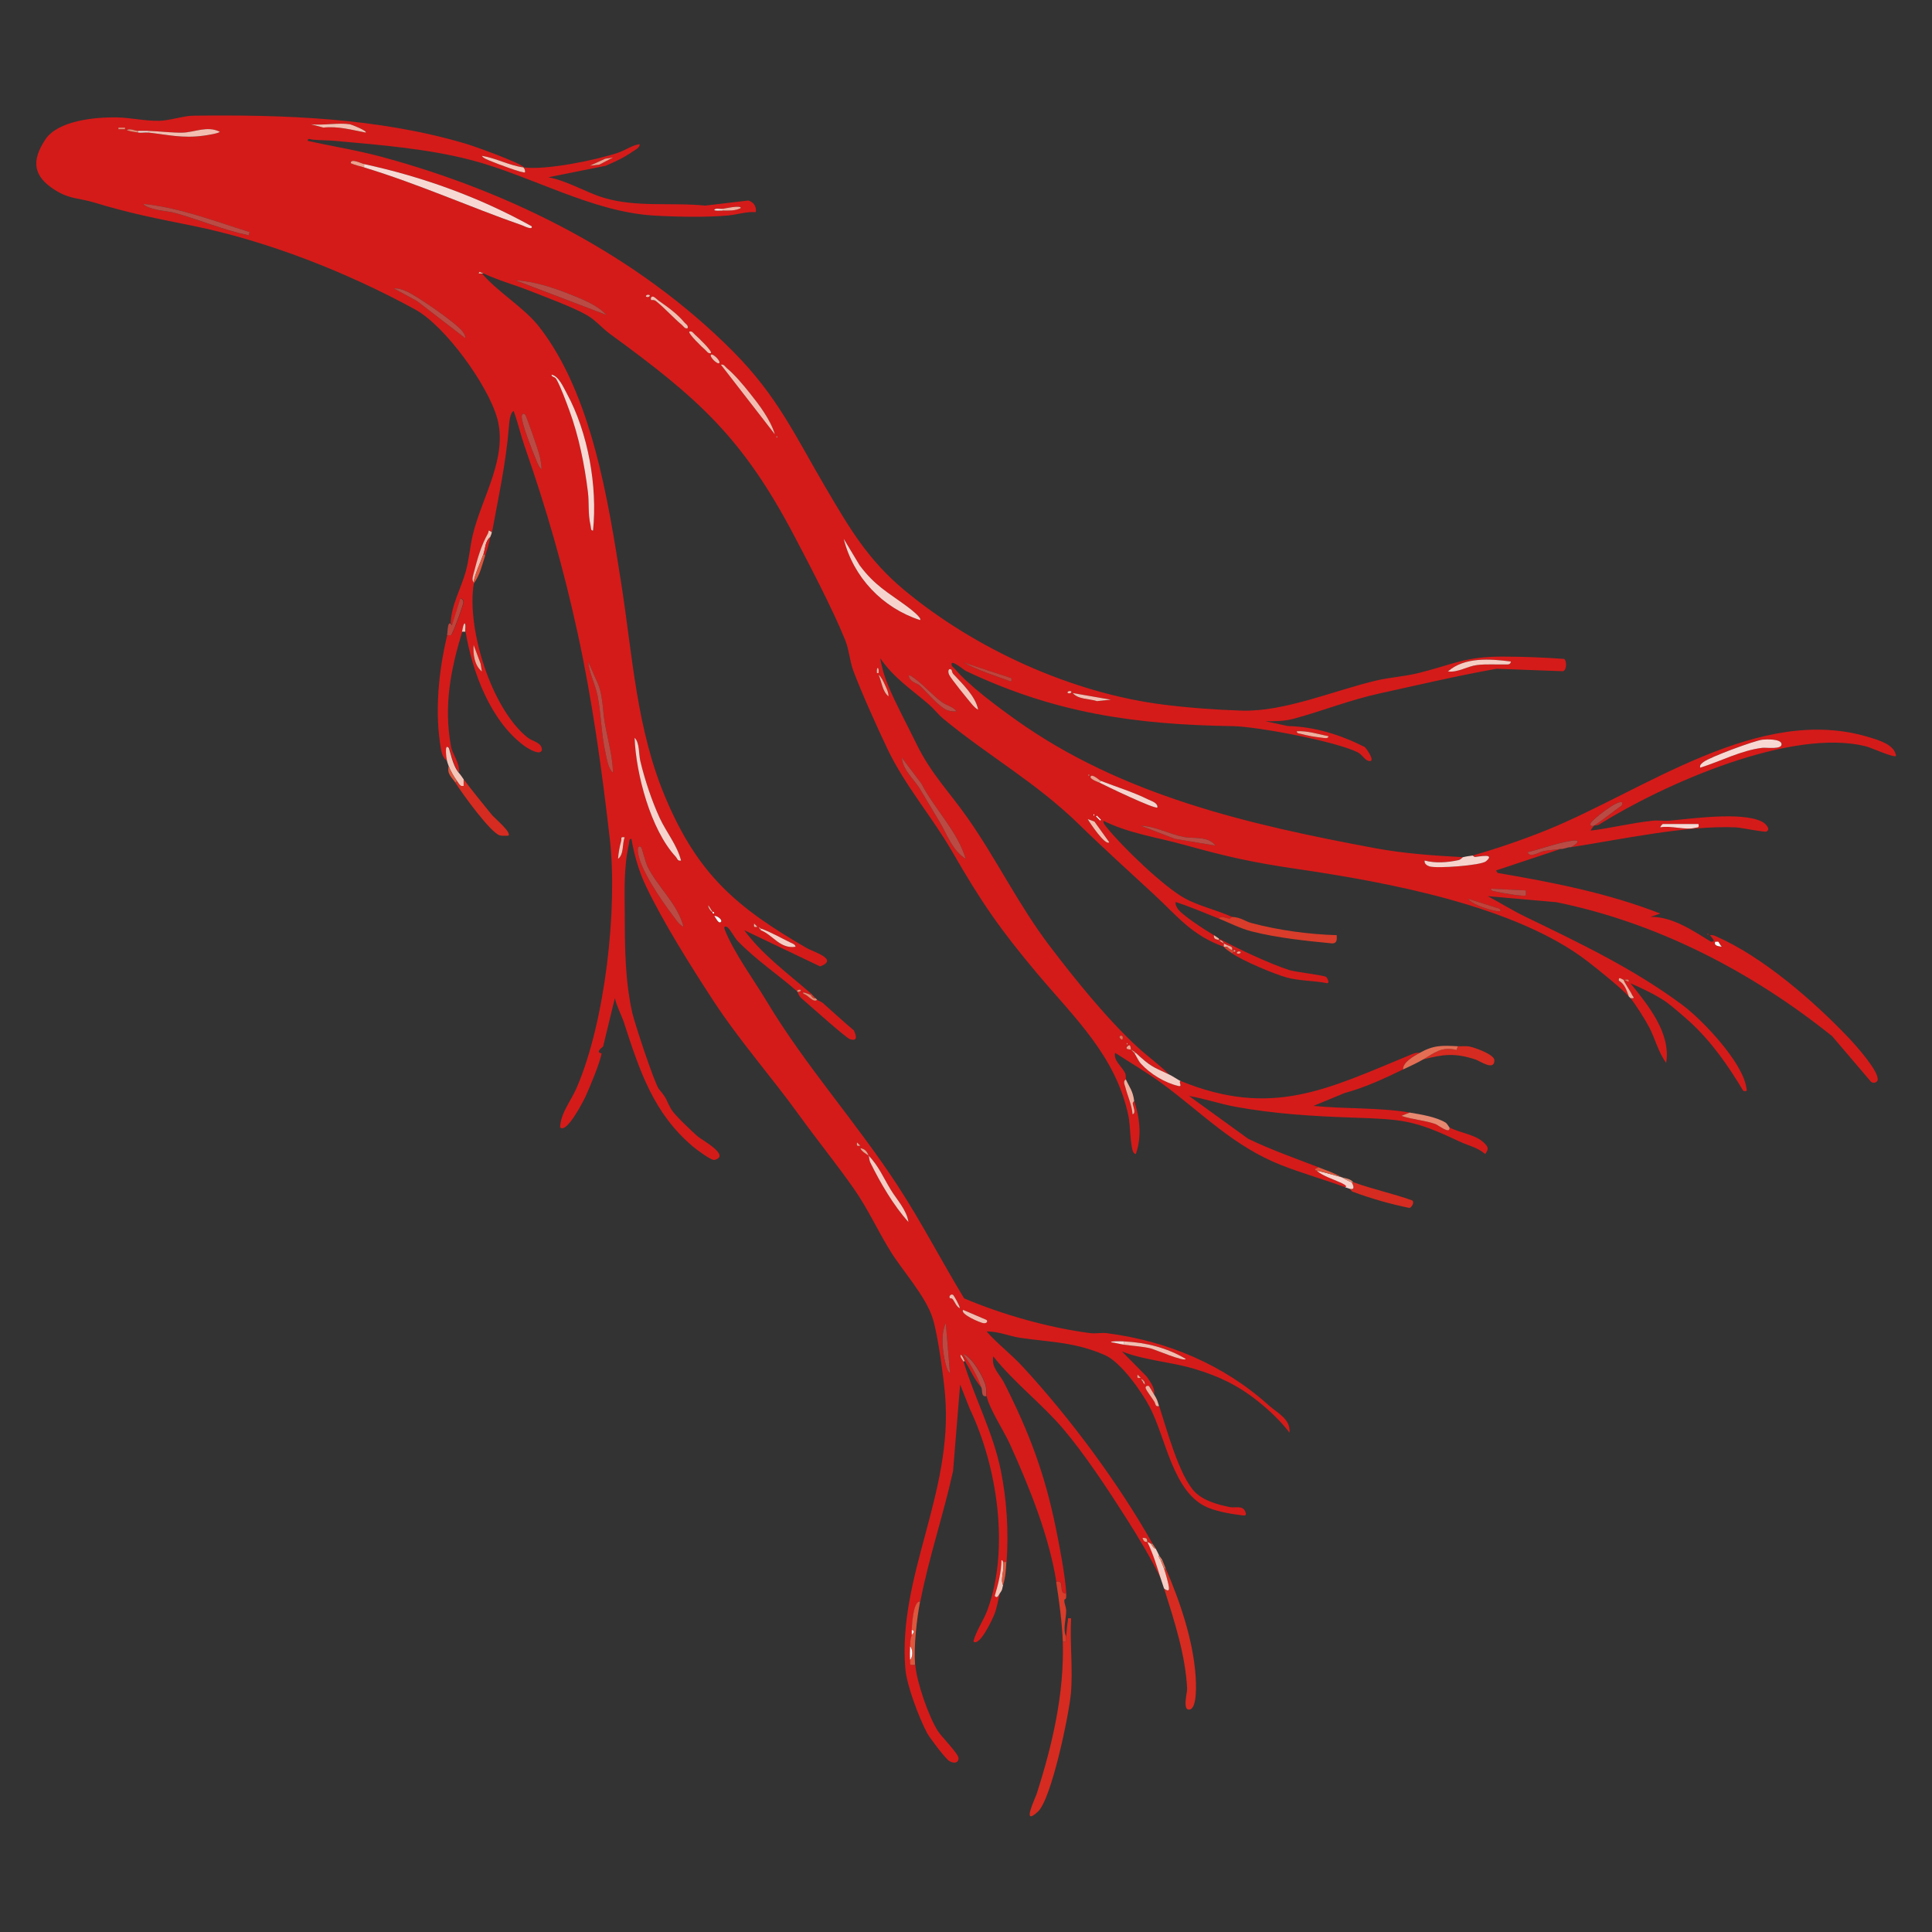 <?xml version="1.0" encoding="UTF-8"?>
<svg id="Calque_1" data-name="Calque 1" xmlns="http://www.w3.org/2000/svg" viewBox="0 0 800 800">
  <rect x="0" y="0" width="800" height="800" fill="#333333" stroke="none"/>
  <defs>
    <style>
      .cls-1 {
        fill: #ba4b44;
      }

      .cls-2 {
        fill: #f0b09f;
      }

      .cls-3 {
        fill: #d41b19;
      }

      .cls-4 {
        fill: #f3beb1;
      }

      .cls-5 {
        fill: #f6cdc4;
      }

      .cls-6 {
        fill: #fff;
      }

      .cls-7 {
        fill: #f7d3cd;
      }

      .cls-8 {
        fill: #eda18e;
      }

      .cls-9 {
        fill: #e78871;
      }

      .cls-10 {
        fill: #f8d8d3;
      }

      .cls-11 {
        fill: #e36e54;
      }

      .cls-12 {
        fill: #f5c5b9;
      }

      .cls-13 {
        fill: #d62b20;
      }

      .cls-14 {
        fill: #bf443b;
      }

      .cls-15 {
        fill: #d93c2a;
      }

      .cls-16 {
        fill: #de563d;
      }
    </style>
  </defs>
  <path class="cls-3" d="M216.72,69.31c-6.08-.85-11.23-3.82-17.18-4.8.57,1.12,2.96,1.86,4.14,2.37,1.77.77,13.13,5.04,13.72,4.48.13-.76-.2-1.51-.68-2.06,9.17,1.27,29.81-2.94,39.03-5.99,3.2-1.06,5.83-3.12,9.08-3.62.25,1.52-2.14,2.54-3.22,3.3-3.32,2.34-7.11,4.05-10.83,5.66l-23.74,4.76c7.89,1.44,15.47,6.2,22.83,8.44,13.6,4.15,28.31,1.86,42.12,3.29l17.85-2.11c2.24.59,3.47,2.55,3.11,4.81-3.85-.28-7.59,1.01-11.35,1.37-9.01.86-21.79.59-30.95.04-25.66-1.54-50.78-16.49-75.34-22.92-18.28-4.78-37.88-6.31-56.6-8-3-.27-5.93-.2-9.12-.5-.76-.07-2.34-.81-2.2.48,10.21,2.29,20.67,3.93,30.79,6.67,53.79,14.56,106.07,40.96,145.42,80.61,18.36,18.5,25.54,34.65,38.35,56.44,9.82,16.7,17.44,29.8,32.53,42.34,29.27,24.33,69.25,42.6,107.2,47.39,10.39,1.31,22.04,2.17,32.41,2.49,17.84.55,38.24-8.32,55.86-12.47,5.6-1.32,11.56-1.63,17.51-3.11,13.91-3.46,19.17-6.8,34.39-6.78,8.66,0,17.21.33,25.84.95,1.06.75,1.15,4.59-.48,5.1l-27.51-1.02c-16.18,2.88-32.35,6.69-48.49,10.23-12.18,2.67-23.73,7.28-35.55,10.48-3.69,1-7.91,1.06-11.71,1.01l9.33,2c11.26.27,21.93,3.68,31.85,8.69.67.57,4.68,6.29,1.76,5.8-1.74-.29-2.87-2.69-4.65-3.59-8.97-4.54-41.56-10.69-51.73-10.86-40.55-.65-73.5-5.3-110.45-22.8-.95-.45-5.14-4.11-6-3.27-.3,1.29.73,1.63,1.37,2.4,5.65,6.81,18.08,15.98,25.48,21.24,43.78,31.12,95.99,43.19,148.38,52.94,12.02,2.24,24.26,3.09,36.45,3.75-.16.04-.78.99-1.85,1.21-4.49.96-9.46,1.36-13.96.16-.27,1.32.98,2.1,2.03,2.43,2.98.95,21.32-.39,23.37-2.12,4.19-3.53-3.16-1.85-4.47-1.79-.52.02-.93-.59-1.01-.59,10.46-3.02,20.83-6.56,30.92-10.65,40.34-16.38,87.79-52.23,133.21-38.31,4,1.23,10.57,3.03,11.13,7.76-.91.83-10.35-3.45-12.21-3.93-31.06-8.03-84.4,15.79-110.88,32.39-.68.43-1.74.23-1.99.39.96-.41,8.68-6.27,10.12-7.4.84-.65,1.86-.8,1.56-2.21-1.65-1.42-12.48,7.2-13.05,8.59-.45,1.11.66,1.32,1.37,1.02-.11.07-1.47,1.98-1.37,2.05,8.6-1.07,17.1-3.21,25.78-4.11,2.25-.23,4.6.19,6.86-.01,9.6-.86,29.67-3.75,38.16.34,1.3.62,3.93,2.93,2.06,4.15-.68.45-10.67-1.63-12.73-1.72-20.43-.9-47.82,5.06-68.38,8.23,2.18-1.09,4.93-3.38.4-2.69-5.87.89-12.47,3.31-18.27,4.76,1.06,2.57,4.64-.09,6.73-.49,2.47-.47,4.69-.55,7.01-.89l-26.8,8.93.67,1.03c22.92,3.9,45.68,8.35,67.36,16.82l-4.12,1.36c9.18-.14,17.53,5.7,25.1,10.3,2.42.06.09-1.76-.36-2.73.97-.17,1.69.16,2.55.54,19.27,8.43,40.43,26.83,54.85,42.02,2.71,2.85,12.71,13.95,11.95,17.46-.24,1.09-1.85,1.43-2.69.75l-16.12-18.92c-33.07-26.55-72.28-46.97-114.21-55.49l-28.42-2.5c5.07,2.7,10.43,6.03,15.54,8.5,22.56,10.92,45.07,21.66,65.08,36.57,8.46,6.3,24.76,23.59,26.44,34.06.24,1.51.52,1.76-1.21,1.55-6.19-10.36-13.08-20.28-22-28.5-2.25-2.07-7.71-6.8-10.09-8.46-3.95-2.77-10.15-5.7-14.66-7.66,7.22,9.01,16.85,20.64,14.78,32.95-3.34-4.49-4.53-10.01-7.1-14.87-1.67-3.15-5.47-9.22-7.68-11.9,2.29.18,1.09-.38.55-1.58-.6-1.33-3.59-5.63-3.3-5.97.21-.25,1.52.92,2.06.68.21-1.46-1.57-.64-2.06-.68-.58-.05-2.33-1.78-2.06.34,2.36,1.25,3.27,4.07,4.12,6.53-2.9-3.34-12.94-11.37-16.85-14.4-29.87-23.18-83.29-32.94-120.34-38.39-18.74-2.75-28.87-5.02-46.99-10.05-11.19-3.1-22.88-4.71-33.35-9.93-.29.85.85,2.12,1.36,2.75,6.45,8.07,23.83,24.8,32.53,29.48,5.69,3.06,13.37,4.86,19.38,7.58-.1,0-.54.66-1.08.66-1.49,0-3.52-1.49-4.42.02-5.92-2.36-11.87-4.91-17.87-6.86-.22,1.03.22,1.62.64,2.45,1.33,2.64,12.06,9.47,15.17,11.28-.15,2.04,1.39,1.6,2.06,2.06.81.55,1,.77,2.06,1.37.15.31-.16,1.13,0,1.37-13.31-4.78-19.03-12.51-28.87-21.62-10.47-9.7-20.71-18.91-30.9-28.87-18.04-17.63-37.32-28.21-56.38-43.92-2.03-1.67-3.81-4.04-5.85-5.82-7.11-6.2-14.73-11.06-20.25-19.25.58,3.84,1.83,7.87,3.31,11.45,3.06,7.38,8.06,16.59,11.68,24.03,5.96,12.25,13.47,19.72,21.04,30.48,12.12,17.24,21.18,36.17,34.08,53.15,10.5,13.82,23.72,30.21,36.4,41.91,4.22,3.89,9,7.26,13.07,11.32-7.17-3.36-7.65-3.32-13.75-8.93-.95-.88-1.87-1.2-2.06-1.37-.1-.09.09-2.82-1.37-1.37s1.27,1.28,1.37,1.37c.09.08,1.3,1.29,1.37,1.37.68.78,1.62,3.17,2.77,4.44,3.85,4.25,9.85,7.9,15.49,9.25,2.05.49-.11-1.79.99-2.02,37.87,15.4,60.71,3.34,95.28-10.9,1.24-.51,2.29-.99,3.69-.77-2.39,1.34-7.01,3.79-6.87,6.87-7.88,3.81-15.73,7.48-24.24,9.78l-12.87,5.32c13.27,1.32,26.75.58,39.86,2.75l-3.43,1.36c4.48,1.55,9.73,1.82,14.12,3.41,1.19.43,6.22,4.51,5.81,1.41,4.01,2.19,10.65,2.89,14.07,6.19,1.77,1.7,2.4,2.46.69,4.81-3.32-2.85-7.13-3.51-10.63-5.17-18.9-8.94-23.3-9.2-44.36-9.92-16.03-.55-32.48-1.54-48.44-4.48-6.45-1.19-12.74-3.38-19.22-4.47l24.51,17.73c9.47,4.57,19.3,8,29.09,11.79l-1.37.7c-.12.76.63.62.68.67,2.28,2.15,6.91,3.59,9.83,4.94.15.07,3.55,1.53,1.85,1.92-8.53-3.11-18.01-5.82-26.31-9.08-19.88-7.82-32.67-21.48-49.36-33.77-6.22-4.58-13.03-8.55-19.53-12.76-.83,3.01,2.85,5.73,4.1,8.3.51,1.04.2,2.3.37,2.68-1.35.7-.45,2.28-.2,3.28.94,3.71,2.68,7.26,2.96,11.13,1.66-.32.14-3.38.09-4.48-.02-.52.6-.93.59-1.01,2.32,7.01,3.2,14.9.68,21.97-.22.17-.89-.39-1.03-.68-1.37-2.75-1.18-11.03-2.05-15.12-5.22-24.83-22.34-40.57-37.83-59-15.36-18.29-23.13-29.55-35.01-50.18-8.48-14.73-19.74-27.53-27.06-43-4.31-9.1-10.51-22.81-13.98-32.03-1.55-4.12-1.72-8.68-3.48-13-5.2-12.76-14.22-29.99-20.75-42.44-21.55-41.14-39.9-57.39-76.6-84.14-3.11-2.27-5.83-5.61-9.46-7.71-5.77-3.34-16.97-7.43-23.6-10.07s-13.03-4.29-19.23-7.22l-1.7-.7-.36.69h1.37c6.71,7.9,17.34,13.98,23.65,22.04,21.83,27.89,28.64,72.03,34,106.11,4.78,30.4,6.32,60.63,18.51,89.31,13.38,31.49,29.22,45.03,58.33,61.89,2.78,1.61,13.48,4.65,5.53,7.59l-31.42-15.01c7.48,10.19,17.99,17.84,27.49,26.09v.69c-.12-.07-4.38-1.89-2.75-.34,1.54.23,3.92,3.86,5.5,2.4.5.44,1.63.69,2.39,1.37,4.25,3.77,8.42,7.64,12.77,11.3,1.15,2.5,1.55,4.56-1.59,3.65-1.59-.46-17.32-14.57-20.13-16.97-1.16-.99-1.56-2.67-1.68-2.78.53.5,2.01-.37,1.37-.68-.72-.35-1.73.35-1.37.68-7.83-6.93-16.73-12.73-24.74-20.95-1.17-1.2-3.33-5.34-4.48-5.82-1.25-.53-1.13.45-.73,1.42,3.87,9.59,11.94,20.51,17.28,29.43,15.97,26.67,37.38,50.39,54.48,76.72,9.73,14.98,17.99,30.97,27.25,46.25,15.72,6.7,35.28,12.24,52.26,14.4,2.2.28,4.65-.27,6.86.02,24.9,3.19,48.39,13.05,67.01,29.87,3.45,3.12,9.14,5.63,8.6,11.32-3.59-4.77-8.39-9.27-13.08-13.02-8.27-6.61-16.24-10.4-26.42-13.43-9.85-2.93-20.33-3.4-29.91-7.2l10.24,10.37c1.49,2.26,3.45,4.56,3.15,7.49-.45-.72-1.93-3.29-2.07-3.43-.4-.36-1.81-.17-1.35,1.01.38.97,2.75,4.12,3.55,5.41.55.89.23,2.2,1.94,1.81,2.99,9.16,8.34,29.16,14.85,35.63,3.63,3.61,9.52,5.2,14.41,6.2,2.14.44,5.26-.9,6.39,1.86.39.96.47,1.76-.9,1.59-4.65-.58-10.28-1.46-14.61-3.27-14.54-6.09-17.33-28.94-24.15-41.79-3.41-6.43-11.9-18.47-18.49-21.35-12.35-5.38-22.11-5.3-34.8-7.11-4.77-.68-9.32-2.79-14.17-2.66,4.56,5.18,10.1,9.33,14.79,14.4,19.67,21.27,39.75,48.31,53.94,73.48h-.69c-.72-.54-1.14-.54-1.37-.69-.37-.79.37-1.85-2.05-1.72.7,2.24,1.63,1.45,2.05,1.72,2.57,5.5,3.68,9.44,5.5,15.11-4.27-8.71-9.21-16.9-14.41-25.08-7.48-11.77-17.19-26.52-26.16-37.04-8.73-10.23-20.38-19.16-28.84-29.89-.92,4.65,2.66,7.34,4.49,10.96,10.42,20.64,16.8,37.45,21.45,60.28,1.6,7.86,3.76,19.09,4.3,26.95-3.6.09-.18-5.96-4.12-4.81-3.07-19.2-11.14-39.08-19.11-56.78-2.52-5.61-8.63-14.83-9.76-20.12-.24-1.12.04-2.62-.3-4.15-.86-3.79-5.69-11.92-9.3-13.37,3.16,4.75,5.69,8.58,7.55,14.08-2.91-3.26-4.62-7.31-6.87-10.99-.56-.91-.75-2.07-1.72-2.73-.47.88.83,2.04,1.04,2.73,4.72,15.54,12.27,29.4,15.49,45.29,2.48,12.24,3.26,25.32,2.38,37.79-.43-.08-1.03.11-1.37,0-.05-.01-.08-.85-.68-.69-.07,5.04-1.37,9.96-2.77,14.75,1.08,1.28,1.53-.27,2.07-1.02-.8,2.77-1.21,5.71-2.22,8.43-.63,1.69-6.19,13.87-8.78,11.48,1.21-4.67,4.17-8.56,5.82-13.06,9.28-25.27,4.06-59.46-7.32-83.29l-3.99-10.07-2.93,35.87c-3.99,18.13-10.04,35.81-13.57,54.08-1.55-.51-2.4,3.15-2.58,3.95-.45,2.08-.84,5.56-.86,7.72,0,.69,0,1.37,0,2.06-.72,2.17-.58,2.54-.69,4.81-.08,1.72-.13,3.8,0,5.49.16,2.07-.67,2.29,2.06,2.06.56,7.18,5.46,21.28,9.32,27.42,1.46,2.32,8.74,9.59,8.6,11.36-.18,2.23-2.24,2.04-3.87,1.08-1.5-.89-8.12-9.62-9.12-11.49-3.32-6.21-8.48-19.8-9.05-26.67-3.18-38.61,19.85-72.57,16.47-113.28-.61-7.38-3.02-25.29-5.16-31.92-3.03-9.37-12.29-19.35-17.53-27.81-5.17-8.35-9.3-17.48-14.94-25.58-7.14-10.24-15.21-20.16-22.56-30.34-11.77-16.32-24.91-31.06-35.9-47.91-9.17-14.06-20.5-32.02-27.73-47.14-2.96-6.19-4.89-12.94-6.07-19.68-1.02-.17-.86,1.29-1.02,2.05-2.21,9.88-1.78,19.14-1.74,29.22.04,14,.11,27.26,3.13,40.82.91,4.09,9.29,29.49,11.04,31.54,3.77,4.44,2.69,4.27,5.2,8.53,1.26,2.15,8.64,9.14,10.89,11.09,1.51,1.31,13.79,7.9,6.89,9.68-1.32.34-7.55-4.38-8.95-5.56-16.4-13.87-22.08-31.5-28.49-51.19-1.17-3.58-3.01-6.67-3.81-10.27l-4.86,20.05c-3.65,2.8-.59,2.69-.63,2.91-.7,3.88-4.93,14.08-6.75,18-.7,1.5-7.74,15.38-10.42,12.58.14-5.79,4.46-10.93,6.77-16.23,11.86-27.25,17.13-74.34,13.77-103.51-3.27-28.3-7.19-56.97-13.29-84.91-6.02-27.56-12.82-51.11-22.02-77.56-1.57-4.52-2.75-9.84-4.48-14.42-1.59.78-1.82,4.8-1.97,6.61-1.29,15.46-4.2,28.29-6.96,43.51-1.91-1.31-1.03-.5-1.7.67-2.62,4.57-4.36,10.54-5.65,15.67-.26,1.05-1.19,3.48-.21,4.26-.04.22.04.46,0,.69-3.1,18.5,7.23,51.92,22.34,63.86,2.07,1.63,5.93,1.94,5.84,5.14-.72,2.56-6.07-.87-7.21-1.71-14.13-10.31-21.64-30.83-24.4-47.38-.13-.79.37-3.43-.34-3.44-.68.85-.7,2.34-1.03,3.44-4.84,16.01-7.72,30.76-4.65,47.56.63,3.45,3.74,6.84,3.28,10.8-2.61-2.99-3.75-9.89-4.13-10.3-1.97-2.09-.82,4.91-.68,5.49-1.55-.78-2.31-3.08-2.59-4.63-2.74-15.38-1.05-32.45,2.59-47.56,2.13.32,1.66.02,2.4-1.36s4.33-11.07,4.36-12.17c.03-.81-.45-1.46-1.25-1.57l-3.46,10.99c-.29-.11-.56-.69-.67-.7.31-7.64,4.32-14.38,6.29-21.53,1.41-5.11,1.72-10.43,3-15.55,3.87-15.52,14.45-31.66,9.99-47.76-3.77-13.64-21.51-38.26-33.94-45.06-27.88-15.25-61.12-28.41-92.39-34.72-15.2-3.07-25.54-5.03-40.57-9.59-6.16-1.87-10.09-1.31-16.17-5.13-9.1-5.71-9.92-12.07-4.04-20.96,5.2-7.85,20.56-9.27,29.38-9.16,5.66.07,12.08,1.57,17.87,1.42,4.28-.11,9.98-2.06,13.75-2.11,37.36-.49,77.05.82,113.37,11.68,3.64,1.09,22.03,7.72,23.7,9.62ZM144.9,51.46c-4.77-.74-11.18.55-16.15,0l5.16,1.37c6.17-.66,11.65.95,17.52,2.06.86-.63-5.84-3.32-6.53-3.43ZM51.78,52.84h-2.74v.67h2.74v-.67ZM57.28,54.2c-1.56-.07-3.43-1.17-4.82-.34,1.45.62,3.25.82,4.82,1.03,1.29.17,2.81-.15,4.12,0,8.31.94,14.17,2.48,22.94,1.29.99-.13,6.64-.98,6.62-1.63-5.19-2.59-10.43.29-15.46.39-4.09.08-9.67-.58-14.1-.73-1.37-.05-2.75.06-4.12,0ZM253.83,65.2l-3.24.53-6.38,2.89,3.99-.46,5.62-2.96ZM150.75,67.94c-1.14-.25-5.61-2.55-5.5-.35,1.74.77,3.68,1.17,5.5,1.72,23.1,7.05,43.38,16.28,65.62,24.05.48.17,4.32,2.14,3.8.34-21.57-12.01-45.26-20.53-69.42-25.76ZM103.33,96.1c-14.48-4.52-28.77-10.08-43.98-11.67.69,1.21,3.63,1.9,4.96,2.25,2.69.71,5.61.81,8.12,1.5,10.24,2.82,20.13,7.09,30.58,9.28l.33-1.35ZM299.2,86.48c-1.03.15-2.71-.43-3.44.34,0,.63,2.66.34,3.44.34,2.53.02,5.27.21,7.57-1.03,0-1.31-6.75.23-7.57.34ZM251.09,130.41c-3.6-4.1-10.49-6.74-15.62-8.76-7.24-2.85-14.33-5.07-22.18-5.65l37.8,14.41ZM192.66,140.03c.09-1.07-.5-1.88-1.07-2.7-2.37-3.38-19.04-14.89-23.19-16.65-1.69-.72-3.38-1.41-5.28-1.24l9.56,5.21,19.99,15.38ZM268.95,122.19c-.97-.49-1.83.43-1.37.67.97.49,1.83-.43,1.37-.67ZM272.79,124.54c-.59-.41-1.66-1.48-2.13-1.65-1.33-.48-1.24,1.16-1.01,1.35.11.09,1.12-.26,2.02.47,3.71,3.01,7.13,6.89,10.69,9.83.77.64,1.11,1.66,2.4,1.37.3-1.29-.73-1.63-1.37-2.4-2.97-3.58-6.84-6.33-10.6-8.97ZM294.38,146.21c.75-.75-5.67-6.85-6.52-7.55-.77-.64-1.11-1.67-2.4-1.37-.75.75,5.67,6.85,6.52,7.55.77.64,1.11,1.67,2.4,1.37ZM297.82,150.33c.75-.74-2.67-4.18-3.43-3.43s2.67,4.18,3.43,3.43ZM298.51,151.02l22.34,28.82c-1.82-6.07-6.41-12.1-10.39-17.08-2.76-3.46-6.17-7.55-9.55-10.37-.77-.64-1.11-1.66-2.4-1.37ZM245.58,219.68c1.88-18.26-2.03-40.52-10.87-56.76-1.41-2.58-3.32-7.16-6.3-7.77-.03,1.09,1.24.66,1.94,1.83,1.71,2.87,4.2,9.7,5.45,13.1,3.88,10.59,6.26,22.35,7.64,33.56.59,4.77-.04,8.9,1.12,14,.17.76,0,2.22,1.03,2.05ZM217.4,171.62c-.69-.69-1.43-.12-1.38,1.03.15,3.18,4.39,14.01,5.86,17.5.49,1.15,1.3,3.57,2.39,4.13-.13-2.22-.54-4.59-1.16-6.73-.55-1.9-5.12-15.33-5.72-15.93ZM321.53,180.55v.69c.45-.23.45-.46,0-.69ZM380.98,256.76c.96-.93-4.75-5.18-5.56-5.77-8.02-5.91-13.11-8.43-19.48-16.93l-6.57-10.94c3.95,15.9,16.01,28.6,31.61,33.64ZM199.54,278.05l-.53-3.24-2.89-7.74c-.29,3.81.29,8.43,3.42,10.98ZM625.65,273.93c-8.51-1.12-19.23-1.96-26.12,4.11,4.27.51,7.97-2.16,12.1-2.67,3.83-.47,8.09-.14,11.81-.24,1.07-.03,1.86.2,2.2-1.2ZM253.83,319.93c-.17-6.86-2.14-13.6-3.35-20.34-1.08-6-.65-12.45-3.69-18.29l-3.26-7.38c.47,4.87,3,9.54,3.93,14.26,1.5,7.65,1.47,15.68,3.26,23.52.58,2.54,1.08,6.6,3.11,8.22ZM418.78,280.8l-19.92-6.54c6.17,3.41,13.01,5.46,19.59,7.89.58.1.38-1.3.33-1.35ZM363.79,278.73c.34-2.86-1.01-2.86-.67,0h.67ZM394.03,277.37c-1.15-.99-1.74.51-1,2.04.87,1.8,7.52,9.91,9.28,12.02.73.87,1.69,1.95,2.73,2.42-1.09-5.55-6.5-10.67-10.32-14.78-.5-.54-.59-1.62-.68-1.7ZM377.12,279.81l-.86-.14c.41,2.83,3.4,3.12,4.5,4.1,2.94,2.62,8.26,9.35,11.89,10.44,1.15.35,2.27.41,3.46.32-1.49-1.96-4.03-2.31-6.13-3.83-4.14-3-8.33-8.03-12.85-10.89ZM367.92,288.35c.04-1.73-.88-3.4-1.57-4.95-.47-1.05-1.59-3.37-2.54-3.97,1.31,2.9,1.51,6.83,4.11,8.92ZM443.52,286.29c-.97-.49-1.83.43-1.37.67.97.49,1.83-.43,1.37-.67ZM460.01,289.73l-15.8-2.75c2.22,2.67,6.92,2.31,10.05,3.34l5.75-.59ZM550.05,304.84c-4.3-.85-8.61-2.29-13.05-2.06-.16.99,1.21.95,1.92,1.15,2.23.62,5.82,1.27,8.13,1.5.77.08,3.1.69,3-.59ZM282.01,356.32c-1.66-6.44-6.06-11.62-8.83-17.6-3.23-6.95-6.26-16.1-8.02-23.57-.71-2.99-.25-7.59-2.38-9.63.57,14.98,6.66,38.05,17.03,49.24.68.73.71,1.92,2.21,1.57ZM704,317.87c8.51-2.64,16.83-7.15,25.78-8.23,1.52-.18,8.48.87,7.89-1.72-.46-2.02-6.2-1.82-7.83-1.65-3.32.35-21.96,7.28-24.43,9.23-.81.65-1.66,1.13-1.41,2.36ZM373.43,313.75c.44,5.21,4.95,8.78,7.43,12.82,2.7,4.4,5.25,8.9,7.97,13.33,3.35,5.44,5.4,12.26,11.06,15.72-3.59-11.7-12.8-20.43-18.34-31.11l-8.12-10.76ZM450.74,320.62v.69c.45-.23.45-.46,0-.69ZM455.9,323.37c-.67-.26-3.27-2.77-4.12-2.06-1.29,1.08,2.95,2.5,3.43,2.74,2.49,1.27,23.12,11.22,24.05,10.3.18-1.95-2.47-2.64-3.87-3.33-6.16-3.06-13.08-5.16-19.49-7.65ZM452.8,337.1v.69c.45-.23.45-.46,0-.69ZM454.17,337.8l-.32.32,1.71,1.71.32-.32-1.71-1.71ZM459.33,348.77l-6.16-8.6-2.77-1.01c.77,1.36,7.25,11.18,8.93,9.6ZM703.31,341.22h-14.78c-.12,0-1.08.93-1.03,1.37,4.34-.83,10.5,1.27,14.31.21,1.22-.34,1.78.21,1.49-1.57ZM503.32,350.14c-3.08-4.09-9.08-2.77-13.23-3.6-6.17-1.24-11.59-4.4-17.7-4.63l14.14,5.43,16.79,2.79ZM258.65,346.72c-1.98-.33-1.14.43-1.46,1.59-.65,2.28-1.09,4.96-1.28,7.33,2.52-1.9,1.68-6.19,2.74-8.92ZM265.51,350.83c-.74-.79-1.39-.05-1.39,1.04-.03,6.98,10.17,21.53,14.59,27.33,1.34,1.76,2.3,3.48,4.35,4.58-2.49-9.64-10.56-16.2-14.9-24.93-.82-1.64-2.35-7.71-2.63-8.02ZM631.84,368.69l-14.43-.68c-.16.99,1.21.95,1.92,1.15,1.67.47,11.87,2.26,12.51,1.58v-2.05ZM620.84,376.24l-13.06-4.12c1.74,2.1,5.77,3.5,8.4,4.31.58.18,7.08,2.09,4.66-.19ZM295.07,377.61c-.15.15.11.7.34.69.75-.05-.02-1.01-.34-.69l-1.72-2.73c-.42.7,1.38,3.09,1.72,2.73ZM298.51,381.73c.8-.8-1.72-2.73-2.73-2.41.56.54,1.73,3.4,2.73,2.41ZM313.63,383.78l-1.37-1.37c-.2,1.43-.07,1.56,1.37,1.37ZM315,385.16c4.98,1.92,8.05,7.89,14.43,6.86-.17-1.02-1.26-1.33-2.06-1.71-3.94-1.89-8.43-4.51-12.37-5.84-.23-.08-1.69-1.6,0,.69ZM711.55,389.98c-.21-.13-.94.03-1.36-.01-.5,1.72,1.22,1.76,2.74,2.05-.5-.4-1.28-1.97-1.38-2.04ZM464.83,429.11c-.8-.78-2.21.29-.34,1.37.6.09.39-1.32.34-1.37ZM466.55,431.85v.69c.45-.23.45-.46,0-.69ZM356.24,474.42l-1.37-1.37c-.2,1.43-.07,1.56,1.37,1.37ZM359.68,478.55c-.71-1.76-1.46-2.79-3.42-3.1.58,1.54,2.96,2.64,3.42,3.1.29.72.18,1.8.77,2.99,4.06,8.26,9.61,17.75,15.72,24.48-.78-5.14-4.81-9.21-7.42-13.52-2.84-4.69-5.15-10.07-9.07-13.94ZM394.71,536.23c-.73-.66-2.07.44-1.35,1.35.04.06.71-.22,1.29.58.7.98,1.46,3.03,2.82,3.54-.02-.93-2.41-5.17-2.76-5.48ZM408.47,546.53l-9.62-4.13c-1.61,1.56,7.1,5.44,8.58,5.51,1.14.05,1.73-.7,1.04-1.39ZM393.35,568.49l-1.71-20.59c-2.23,4.59-1.33,11.81-.14,16.61.22.87.96,3.65,1.85,3.98ZM465.52,555.45c-.86-.05-5.51-.23-5.51.34,1.82.24,3.71.77,5.51,1.03,3.7.55,7.47.67,11.13,1.58,1.3.32,14.24,5.79,14.3,4.26-7.87-4.62-16.32-6.73-25.44-7.21ZM472.39,570.55l-1.37-1.37c-.2,1.43-.07,1.56,1.37,1.37ZM473.08,571.93c.31.4.45,1.05,1.04,1.36l-.35-1.36c-1.01-1.07-1.73-1.35-.69,0Z"/>
  <path class="cls-3" d="M504.69,388.6c7.23,3.98,21.34,10.6,29.17,13.08,2.78.88,14.49,2.12,15.32,2.89.35.32,1.44,2.26.52,2.58-5.4-1.11-11.54-.94-16.86-2.38-5.19-1.41-18.33-6.96-22.65-9.99.21-.25.46-.46.69-.69.04-.04.68.08.67-.34-.12-.45-.46-.26-.67-.34-.2-.07-.49.07-.69,0,.39-1.64-.95-1.49-2.06-2.06-.45-.23-.93-.43-1.37-.69-.51-1.02-.93-1.28-2.06-1.37v-.69ZM513.62,394.1c-.97-.49-1.83.43-1.37.67.97.49,1.83-.43,1.37-.67Z"/>
  <path class="cls-13" d="M441.46,677.67c.23-2.09.33-4.45.71-6.52.21-1.12-.45-1.18,1.35-1.03-.56,10.14.8,21.1-.09,31.15-.77,8.65-8,43.62-13.63,48.87-7.07,6.6-1.1-5.57-.52-7.39,6.47-20.16,11.48-41.64,10.8-63.02,2.06.33,1.21-.54,1.37-2.06Z"/>
  <path class="cls-13" d="M482.01,657.76c.71.53,2.24,1.57,2.04-.31s-1.4-5.97-2.04-7.93h.69c5.84,13.33,11.33,29.6,12.36,44.3.19,2.7.8,13.38-2.4,14.06s-1.03-7.13-1.09-8.51c-.64-13.99-5.4-28.48-9.55-41.62Z"/>
  <path class="cls-15" d="M510.19,379.67c3.93.26,5.02,1.73,8.09,2.56,11.13,2.97,23.73,4.68,35.21,5,.11,1.64.23,3.28-1.72,3.43-10.98-1.07-22.81-2.27-33.49-4.99-4.69-1.19-9.39-3.63-13.59-5.31.9-1.51,2.93-.02,4.42-.02.54,0,.98-.67,1.08-.66Z"/>
  <path class="cls-13" d="M191.98,322.68c3.65,4.87,7.86,10.02,11.7,14.75,1.02,1.25,8.26,7.27,6.85,8.6-1.19-.02-2.45.2-3.63-.14-3.87-1.15-15.78-17.69-18.36-21.82l.69-.69c.55.69.92,1.55,1.73,2.05h1.02s0-2.74,0-2.74Z"/>
  <path class="cls-13" d="M560.36,489.53c7.98,2.89,16.34,4.65,24.33,7.5,1.17.73-.07,2.74-.98,3.17-7.88-1.58-15.94-3.89-23.55-6.72-.72-.27-1.08-1.16-1.18-1.2,2.11.43,1.55-1.2.69-2.75.2.07.48-.07.69,0Z"/>
  <path class="cls-13" d="M589.23,438.72c4.72-2.69,7.51-5.5,13.92-3.95l.51-1.55c1.66.09,3.33-.18,4.99.16,2.1.44,10.17,3.26,10.15,5.67-.03,4.58-5.94.29-7.91-.36-8.46-2.75-13.1-2.17-21.66.01Z"/>
  <path class="cls-7" d="M609.84,354.26c.08,0,.49.61,1.01.59,1.3-.06,8.66-1.73,4.47,1.79-2.06,1.73-20.39,3.06-23.37,2.12-1.05-.33-2.29-1.11-2.03-2.43,4.49,1.2,9.47.8,13.96-.16,1.06-.23,1.68-1.17,1.85-1.21,1.26-.32,2.82-.55,4.12-.69Z"/>
  <path class="cls-15" d="M437.34,655.01c3.94-1.16.53,4.9,4.12,4.81.24,3.57-.76,1.56-.75,3.04,0,1.24.77,2.64.77,4.14,0,3.66-1.49,7.52-.03,10.67-.17,1.52.68,2.39-1.37,2.06-.23-7.23-1.56-17.3-2.75-24.72Z"/>
  <path class="cls-5" d="M484.07,444.9c1.57.74,4.1,2.46,4.81,2.75-1.1.24,1.06,2.52-.99,2.02-5.64-1.35-11.64-5-15.49-9.25-1.15-1.27-2.1-3.66-2.77-4.44h.69c6.09,5.61,6.57,5.57,13.75,8.93Z"/>
  <path class="cls-9" d="M600.22,466.87c.42,3.1-4.62-.97-5.81-1.41-4.38-1.59-9.64-1.86-14.12-3.41l3.43-1.36c4.66.77,10.78,1.74,14.8,4.11.79.47,1.46,1.94,1.69,2.07Z"/>
  <path class="cls-16" d="M380.98,663.25c-1.43,7.41-2.64,18.58-2.06,26.09-2.73.23-1.9,0-2.06-2.06,1.16-1.08,1.15-4.44,0-5.49.1-2.27-.03-2.64.69-4.81.12-.36,1.77-1.54,0-2.06.02-2.16.41-5.64.86-7.72.17-.8,1.03-4.46,2.58-3.95Z"/>
  <path class="cls-5" d="M476.51,639.22c.5.37.94,1.87,2.06,2.06.58,1.07.87,1.74,1.37,2.75-.32.97.49,1.52.69,2.06.43,1.13,1.04,2.42,1.37,3.43.64,1.96,1.85,6.04,2.04,7.93s-1.33.84-2.04.31c-.39-1.23-.95-2.8-1.37-4.12-1.81-5.67-2.93-9.61-5.5-15.11.23.15.66.15,1.37.69Z"/>
  <path class="cls-12" d="M185.11,315.13c-.14-.58-1.29-7.58.68-5.49.39.41,1.53,7.31,4.13,10.3,1.21,1.38,1.07,1.42,2.06,2.75v2.74s-1.02,0-1.02,0c-.81-.5-1.18-1.36-1.73-2.05-1.1-1.38-2.88-4.57-3.44-6.18-.24-.71-.51-1.31-.69-2.06Z"/>
  <path class="cls-1" d="M646.27,351.52c-2.32.34-4.54.43-7.01.89-2.09.39-5.67,3.06-6.73.49,5.8-1.45,12.4-3.87,18.27-4.76,4.53-.68,1.78,1.6-.4,2.69-.22.03-.46-.03-.69,0l-2.75.69c-.22.03-.46-.03-.69,0Z"/>
  <path class="cls-1" d="M408.47,578.11c-2.23.44-1.62-2.13-2.06-3.43-1.85-5.51-4.38-9.34-7.55-14.08,3.61,1.44,8.44,9.58,9.3,13.37.35,1.53.07,3.03.3,4.15Z"/>
  <path class="cls-7" d="M555.55,487.47c1.49.81,2.4,1.42,4.12,2.06.87,1.55,1.42,3.18-.69,2.75-.64-.24-1.36-.43-2.06-.69,1.69-.39-1.7-1.85-1.85-1.92-2.92-1.35-7.55-2.79-9.83-4.94,3.46.77,6.9,1.78,10.31,2.75Z"/>
  <path class="cls-14" d="M186.48,258.14c.11.01.38.59.67.7l3.46-10.99c.8.12,1.28.76,1.25,1.57-.04,1.1-3.61,10.75-4.36,12.17s-.27,1.68-2.4,1.36c.31-1.27.14-3.08.7-4.45.14-.33.35-.38.67-.35Z"/>
  <path class="cls-4" d="M203.67,220.37c-.18,1-.61,1.67-.69,2.06-2.15,1.69-2,4.76-2.75,6.87-1.36,3.86-3.31,7.61-4.12,11.67-.98-.78-.05-3.21.21-4.26,1.29-5.13,3.03-11.09,5.65-15.67.67-1.17-.21-1.98,1.7-.67Z"/>
  <path class="cls-2" d="M469.64,455.89c0,.07-.61.49-.59,1.01.05,1.1,1.56,4.16-.09,4.48-.28-3.87-2.02-7.42-2.96-11.13-.25-1-1.15-2.59.2-3.28,1.45,3.21,2.91,4.71,3.44,8.93Z"/>
  <path class="cls-12" d="M415.35,646.77c.72,3.17-1.26,7.12,0,9.61-.51,1.78-.08,1.64-1.37,3.43-.54.75-1,2.3-2.07,1.02,1.4-4.79,2.69-9.71,2.77-14.75.6-.16.63.67.68.69Z"/>
  <path class="cls-16" d="M555.55,487.47c-3.41-.96-6.85-1.98-10.31-2.75-.06-.05-.8.09-.68-.67l1.37-.7c4.09,1.59,5.72,2,9.62,4.12Z"/>
  <path class="cls-16" d="M200.92,229.98c-1.32,4.02-2.18,8.24-4.81,11.67.04-.22-.04-.47,0-.69.81-4.06,2.76-7.82,4.12-11.67l.69.69Z"/>
  <path class="cls-2" d="M479.95,582.23c-1.7.39-1.38-.92-1.94-1.81-.8-1.3-3.17-4.44-3.55-5.41-.46-1.18.95-1.38,1.35-1.01.15.13,1.62,2.7,2.07,3.43,1.41,2.24,1.32,2.52,2.06,4.81Z"/>
  <path class="cls-16" d="M416.72,646.77c-.26,3.76-.3,5.87-1.37,9.61-1.26-2.5.72-6.44,0-9.61.35.11.95-.08,1.37,0Z"/>
  <path class="cls-3" d="M200.92,229.98l-.69-.69c.75-2.11.6-5.18,2.75-6.87-.67,3.42-1.02,4.37-2.06,7.55Z"/>
  <path class="cls-2" d="M672.39,405.76c-.28.34,2.71,4.64,3.3,5.97.54,1.2,1.74,1.76-.55,1.58-.2-.24-.48-.44-.69-.69-.85-2.46-1.76-5.28-4.12-6.53-.28-2.12,1.48-.39,2.06-.34Z"/>
  <path class="cls-16" d="M189.23,323.37l-.69.69c-1.32-2.11-3.55-3.44-2.75-6.87.55,1.61,2.34,4.8,3.44,6.18Z"/>
  <path class="cls-12" d="M192.67,261.57h-1.37c.33-1.1.36-2.59,1.03-3.44.72,0,.21,2.65.34,3.44Z"/>
  <path class="cls-2" d="M506.75,390.66c-1.06-.61-1.25-.82-2.06-1.37,1.13.1,1.56.36,2.06,1.37Z"/>
  <path class="cls-2" d="M504.69,388.6v.69c-.67-.46-2.21-.02-2.06-2.06.86.5,1.69,1.17,2.06,1.37Z"/>
  <path class="cls-2" d="M508.13,391.34v.69c-.38-.12-1.03.12-1.37,0-.16-.24.15-1.07,0-1.37.44.25.92.45,1.37.69Z"/>
  <path class="cls-9" d="M335.62,411.94c.34.19.78,1.67,2.06,1.37.24.21.45.48.69.69-1.58,1.46-3.96-2.18-5.5-2.4-1.63-1.55,2.63.28,2.75.34Z"/>
  <path class="cls-2" d="M399.54,563.69h-.69c-.21-.69-1.5-1.85-1.04-2.73.97.66,1.16,1.82,1.72,2.73Z"/>
  <path class="cls-9" d="M481.32,646.09h-.69c-.2-.54-1-1.09-.69-2.06.28.55.94,1.15,1.37,2.06Z"/>
  <path class="cls-15" d="M508.13,392.03c.12.04.58.83,2.06,1.37.2.07.48-.07.69,0v.69c-.23.23-.48.44-.69.69-.96-.67-2.87-1.88-3.44-2.75.35.12,1-.12,1.37,0Z"/>
  <path class="cls-3" d="M649.71,350.83c-.45.07-1.56.51-2.75.69l2.75-.69Z"/>
  <polygon class="cls-2" points="200.23 113.25 199.54 113.25 198.17 113.25 198.53 112.56 200.23 113.25"/>
  <path class="cls-11" d="M478.58,641.28c-1.12-.19-1.57-1.69-2.06-2.06h.69c.35.62.92,1.22,1.37,2.06Z"/>
  <path class="cls-9" d="M560.36,489.53c-.2-.07-.49.07-.69,0-1.72-.64-2.63-1.25-4.12-2.06,1.65.47,3.64.61,4.81,2.06Z"/>
  <path class="cls-15" d="M335.62,411.26c.66.57,1.28,1.38,2.06,2.06-1.28.3-1.72-1.18-2.06-1.37v-.69Z"/>
  <path class="cls-11" d="M482.7,649.52h-.69c-.33-1.01-.95-2.3-1.37-3.43h.69c.45.96.88,2.31,1.37,3.43Z"/>
  <path class="cls-3" d="M707.09,386.54c.45.23.45.46,0,.69v-.69Z"/>
  <path class="cls-10" d="M150.75,67.94c24.16,5.23,47.85,13.75,69.42,25.76.52,1.8-3.32-.17-3.8-.34-22.24-7.77-42.52-17-65.62-24.05v-1.37Z"/>
  <path class="cls-10" d="M245.58,219.68c-1.02.17-.85-1.29-1.03-2.05-1.16-5.1-.53-9.23-1.12-14-1.38-11.21-3.76-22.98-7.64-33.56-1.25-3.4-3.74-10.23-5.45-13.1-.7-1.17-1.97-.74-1.94-1.83,2.98.62,4.89,5.19,6.3,7.77,8.84,16.24,12.75,38.5,10.87,56.76Z"/>
  <path class="cls-7" d="M282.01,356.32c-1.49.35-1.52-.83-2.21-1.57-10.37-11.19-16.46-34.26-17.03-49.24,2.13,2.04,1.67,6.64,2.38,9.63,1.76,7.47,4.79,16.62,8.02,23.57,2.78,5.98,7.18,11.16,8.83,17.6Z"/>
  <path class="cls-7" d="M380.98,256.76c-15.59-5.04-27.65-17.74-31.61-33.64l6.57,10.94c6.37,8.5,11.46,11.02,19.48,16.93.8.59,6.52,4.84,5.56,5.77Z"/>
  <path class="cls-10" d="M704,317.87c-.24-1.23.6-1.71,1.41-2.36,2.46-1.95,21.11-8.88,24.43-9.23,1.63-.17,7.37-.37,7.83,1.65.59,2.59-6.37,1.54-7.89,1.72-8.95,1.08-17.27,5.59-25.78,8.23Z"/>
  <path class="cls-1" d="M103.33,96.1l-.33,1.35c-10.44-2.19-20.34-6.46-30.58-9.28-2.51-.69-5.43-.79-8.12-1.5-1.32-.35-4.26-1.03-4.96-2.25,15.21,1.6,29.5,7.15,43.98,11.67Z"/>
  <path class="cls-1" d="M253.83,319.93c-2.03-1.61-2.53-5.68-3.11-8.22-1.79-7.84-1.76-15.87-3.26-23.52-.93-4.72-3.45-9.39-3.93-14.26l3.26,7.38c3.04,5.84,2.61,12.28,3.69,18.29,1.21,6.74,3.18,13.48,3.35,20.34Z"/>
  <path class="cls-1" d="M251.09,130.41l-37.8-14.41c7.84.57,14.93,2.79,22.18,5.65,5.13,2.02,12.02,4.66,15.62,8.76Z"/>
  <path class="cls-5" d="M359.68,478.55c3.92,3.88,6.23,9.25,9.07,13.94,2.6,4.31,6.64,8.39,7.42,13.52-6.11-6.72-11.66-16.22-15.72-24.48-.59-1.19-.48-2.27-.77-2.99Z"/>
  <path class="cls-4" d="M61.4,54.2c4.43.15,10,.81,14.1.73,5.03-.1,10.27-2.98,15.46-.39.02.66-5.64,1.5-6.62,1.63-8.77,1.19-14.63-.35-22.94-1.29v-.69Z"/>
  <path class="cls-1" d="M192.66,140.03l-19.99-15.38-9.56-5.21c1.9-.17,3.59.52,5.28,1.24,4.15,1.77,20.83,13.27,23.19,16.65.57.82,1.16,1.62,1.07,2.7Z"/>
  <path class="cls-5" d="M625.65,273.93c-.35,1.4-1.13,1.17-2.2,1.2-3.72.1-7.98-.23-11.81.24-4.13.51-7.84,3.17-12.1,2.67,6.88-6.07,17.6-5.23,26.12-4.11Z"/>
  <path class="cls-1" d="M503.32,350.14l-16.79-2.79-14.14-5.43c6.11.23,11.53,3.39,17.7,4.63,4.15.83,10.15-.49,13.23,3.6Z"/>
  <path class="cls-7" d="M455.9,323.37c6.41,2.49,13.33,4.59,19.49,7.65,1.4.7,4.05,1.38,3.87,3.33-.93.92-21.56-9.03-24.05-10.3l.69-.69Z"/>
  <path class="cls-1" d="M217.4,171.62c.6.6,5.17,14.03,5.72,15.93.62,2.13,1.03,4.51,1.16,6.73-1.08-.56-1.9-2.97-2.39-4.13-1.47-3.49-5.71-14.32-5.86-17.5-.05-1.15.69-1.71,1.38-1.03Z"/>
  <path class="cls-4" d="M465.52,555.45c9.12.48,17.57,2.59,25.44,7.21-.06,1.53-13-3.93-14.3-4.26-3.66-.91-7.43-1.03-11.13-1.58v-1.37Z"/>
  <path class="cls-12" d="M394.03,277.37c.09.07.18,1.16.68,1.7,3.82,4.11,9.24,9.23,10.32,14.78-1.04-.47-2-1.55-2.73-2.42-1.76-2.1-8.41-10.22-9.28-12.02-.74-1.53-.15-3.03,1-2.04Z"/>
  <path class="cls-4" d="M144.9,51.46c.69.11,7.39,2.8,6.53,3.43-5.87-1.11-11.35-2.72-17.52-2.06l-5.16-1.37c4.97.55,11.39-.74,16.15,0Z"/>
  <path class="cls-1" d="M660.02,341.9c-.71.3-1.82.09-1.37-1.02.57-1.39,11.4-10.01,13.05-8.59.3,1.42-.72,1.56-1.56,2.21-1.44,1.12-9.16,6.98-10.12,7.4Z"/>
  <path class="cls-1" d="M393.35,568.49c-.89-.32-1.64-3.1-1.85-3.98-1.18-4.81-2.08-12.03.14-16.61l1.71,20.59Z"/>
  <path class="cls-1" d="M377.12,279.81c4.53,2.86,8.72,7.89,12.85,10.89,2.1,1.52,4.64,1.86,6.13,3.83-1.19.09-2.3.03-3.46-.32-3.64-1.09-8.95-7.81-11.89-10.44-1.1-.98-4.09-1.27-4.5-4.1l.86.14Z"/>
  <path class="cls-12" d="M216.72,69.31c.48.55.81,1.29.68,2.06-.59.56-11.95-3.71-13.72-4.48-1.18-.51-3.58-1.26-4.14-2.37,5.95.98,11.1,3.95,17.18,4.8Z"/>
  <path class="cls-10" d="M703.31,341.22c.29,1.79-.27,1.23-1.49,1.57-3.81,1.06-9.98-1.04-14.31-.21-.05-.44.91-1.37,1.03-1.37h14.78Z"/>
  <path class="cls-1" d="M631.84,368.69v2.05c-.64.67-10.84-1.12-12.51-1.58-.71-.2-2.08-.16-1.92-1.15l14.43.68Z"/>
  <path class="cls-14" d="M418.78,280.8c.05.05.25,1.45-.33,1.35-6.57-2.43-13.41-4.48-19.59-7.89l19.92,6.54Z"/>
  <path class="cls-4" d="M460.01,289.73l-5.75.59c-3.13-1.03-7.82-.67-10.05-3.34l15.8,2.75Z"/>
  <path class="cls-4" d="M272.79,124.54c3.77,2.64,7.63,5.39,10.6,8.97.64.77,1.67,1.11,1.37,2.4-1.29.3-1.63-.73-2.4-1.37-3.55-2.94-6.97-6.83-10.69-9.83-.9-.73-1.91-.38-2.02-.47-.24-.19-.32-1.83,1.01-1.35.48.17,1.54,1.24,2.13,1.65Z"/>
  <path class="cls-5" d="M315,384.48c3.94,1.32,8.43,3.95,12.37,5.84.8.38,1.89.69,2.06,1.71-6.39,1.03-9.45-4.94-14.43-6.86v-.69Z"/>
  <path class="cls-4" d="M459.33,348.77c-1.68,1.58-8.16-8.24-8.93-9.6l2.77,1.01,6.16,8.6Z"/>
  <path class="cls-4" d="M294.38,146.21c-1.29.3-1.63-.73-2.4-1.37-.85-.7-7.28-6.8-6.52-7.55,1.29-.3,1.63.73,2.4,1.37.85.7,7.28,6.8,6.52,7.55Z"/>
  <path class="cls-4" d="M408.47,546.53c.69.68.1,1.44-1.04,1.39-1.48-.07-10.19-3.95-8.58-5.51l9.62,4.13Z"/>
  <path class="cls-14" d="M620.84,376.24c2.42,2.28-4.08.36-4.66.19-2.63-.81-6.66-2.2-8.4-4.31l13.06,4.12Z"/>
  <path class="cls-2" d="M550.05,304.84c.11,1.28-2.23.66-3,.59-2.31-.23-5.9-.87-8.13-1.5-.71-.2-2.08-.16-1.92-1.15,4.44-.23,8.75,1.21,13.05,2.06Z"/>
  <path class="cls-2" d="M199.54,278.05c-3.13-2.55-3.71-7.18-3.42-10.98l2.89,7.74.53,3.24Z"/>
  <polygon class="cls-8" points="253.83 65.2 248.21 68.15 244.22 68.62 250.59 65.73 253.83 65.2"/>
  <path class="cls-12" d="M258.65,346.72c-1.06,2.74-.22,7.02-2.74,8.92.18-2.37.63-5.05,1.28-7.33.33-1.16-.51-1.92,1.46-1.59Z"/>
  <path class="cls-2" d="M299.2,86.48c.82-.12,7.56-1.65,7.57-.34-2.3,1.24-5.04,1.05-7.57,1.03v-.69Z"/>
  <path class="cls-8" d="M150.75,67.94v1.37c-1.82-.55-3.77-.95-5.5-1.72-.11-2.2,4.36.1,5.5.35Z"/>
  <path class="cls-2" d="M367.92,288.35c-2.6-2.1-2.8-6.02-4.11-8.92.96.6,2.08,2.92,2.54,3.97.69,1.55,1.61,3.22,1.57,4.95Z"/>
  <path class="cls-4" d="M297.82,150.33c-.76.75-4.18-2.68-3.43-3.43s4.18,2.68,3.43,3.43Z"/>
  <path class="cls-8" d="M455.9,323.37l-.69.69c-.48-.25-4.72-1.67-3.43-2.74.85-.71,3.45,1.8,4.12,2.06Z"/>
  <path class="cls-10" d="M465.52,555.45v1.37c-1.79-.26-3.68-.79-5.51-1.03,0-.58,4.64-.39,5.51-.34Z"/>
  <path class="cls-6" d="M376.86,687.28c-.13-1.69-.08-3.77,0-5.49,1.15,1.05,1.16,4.41,0,5.49Z"/>
  <path class="cls-4" d="M394.71,536.23c.34.31,2.74,4.55,2.76,5.48-1.36-.52-2.11-2.57-2.82-3.54-.58-.81-1.24-.53-1.29-.58-.72-.91.62-2.02,1.35-1.35Z"/>
  <path class="cls-6" d="M298.51,381.73c-1,1-2.17-1.87-2.73-2.41,1.01-.32,3.53,1.61,2.73,2.41Z"/>
  <path class="cls-8" d="M359.68,478.55c-.46-.46-2.84-1.55-3.42-3.1,1.97.31,2.72,1.34,3.42,3.1Z"/>
  <path class="cls-10" d="M61.4,54.2v.69c-1.31-.15-2.84.17-4.12,0v-.69c1.37.06,2.75-.05,4.12,0Z"/>
  <path class="cls-8" d="M468.27,434.6c-.1-.09-2.82.08-1.37-1.37s1.27,1.28,1.37,1.37c.19.17,1.11.5,2.06,1.37h-.69c-.08-.09-1.29-1.29-1.37-1.37Z"/>
  <path class="cls-10" d="M299.2,86.48v.69c-.78,0-3.44.28-3.44-.34.73-.77,2.42-.2,3.44-.34Z"/>
  <path class="cls-8" d="M475.14,638.53c-.42-.28-1.35.52-2.05-1.72,2.42-.13,1.68.93,2.05,1.72Z"/>
  <path class="cls-6" d="M711.55,389.98c.1.06.88,1.64,1.38,2.04-1.52-.29-3.24-.33-2.74-2.05.42.04,1.15-.12,1.36.01Z"/>
  <path class="cls-9" d="M57.28,54.2v.69c-1.57-.21-3.37-.41-4.82-1.03,1.39-.82,3.26.27,4.82.34Z"/>
  <rect class="cls-9" x="49.03" y="52.84" width="2.74" height=".67"/>
  <path class="cls-2" d="M313.63,383.78c-1.44.2-1.56.07-1.37-1.37l1.37,1.37Z"/>
  <path class="cls-8" d="M472.39,570.55c-1.44.2-1.56.07-1.37-1.37l1.37,1.37Z"/>
  <path class="cls-8" d="M356.24,474.42c-1.44.2-1.56.07-1.37-1.37l1.37,1.37Z"/>
  <path class="cls-2" d="M363.79,278.73h-.67c-.34-2.86,1.01-2.86.67,0Z"/>
  <path class="cls-6" d="M377.55,676.98c0-.69,0-1.37,0-2.06,1.77.52.12,1.7,0,2.06Z"/>
  <path class="cls-11" d="M464.83,429.11c.05.05.26,1.45-.34,1.37-1.87-1.07-.46-2.15.34-1.37Z"/>
  <path class="cls-2" d="M315,384.48v.69c-1.69-2.29-.23-.76,0-.69Z"/>
  <path class="cls-9" d="M330.12,410.57c-.36-.33.65-1.03,1.37-.68.63.31-.84,1.18-1.37.68Z"/>
  <path class="cls-2" d="M295.07,377.61c-.34.36-2.14-2.03-1.72-2.73l1.72,2.73Z"/>
  <path class="cls-4" d="M443.52,286.29c.47.24-.4,1.17-1.37.67-.47-.24.4-1.17,1.37-.67Z"/>
  <path class="cls-11" d="M672.39,405.76c.49.04,2.26-.78,2.06.68-.54.24-1.85-.94-2.06-.68Z"/>
  <path class="cls-4" d="M268.95,122.19c.47.24-.4,1.17-1.37.67-.47-.24.4-1.17,1.37-.67Z"/>
  <path class="cls-8" d="M473.76,571.93h-.69c-1.04-1.35-.33-1.07.69,0Z"/>
  <path class="cls-4" d="M298.51,151.02c1.29-.29,1.63.72,2.4,1.37,3.38,2.82,6.79,6.91,9.55,10.37,3.98,4.98,8.57,11.01,10.39,17.08l-22.34-28.82Z"/>
  <path class="cls-8" d="M321.53,180.55c.45.23.45.46,0,.69v-.69Z"/>
  <path class="cls-8" d="M450.74,320.62c.45.23.45.46,0,.69v-.69Z"/>
  <path class="cls-6" d="M452.8,337.1c.45.23.45.46,0,.69v-.69Z"/>
  <path class="cls-2" d="M473.08,571.93h.69l.35,1.36c-.59-.31-.73-.96-1.04-1.36Z"/>
  <path class="cls-1" d="M265.51,350.83c.29.31,1.82,6.38,2.63,8.02,4.34,8.72,12.42,15.29,14.9,24.93-2.05-1.09-3.01-2.82-4.35-4.58-4.41-5.8-14.61-20.34-14.59-27.33,0-1.1.65-1.83,1.39-1.04Z"/>
  <rect class="cls-6" x="454.64" y="337.61" width=".46" height="2.42" transform="translate(-106.31 421.13) rotate(-45.03)"/>
  <path class="cls-6" d="M295.07,377.61c.32-.32,1.09.64.34.69-.24.02-.5-.53-.34-.69Z"/>
  <path class="cls-1" d="M373.43,313.75l8.12,10.76c5.54,10.69,14.75,19.41,18.34,31.11-5.66-3.46-7.71-10.28-11.06-15.72-2.72-4.42-5.27-8.92-7.97-13.33-2.48-4.04-6.99-7.62-7.43-12.82Z"/>
  <path class="cls-8" d="M466.55,431.85c.45.23.45.46,0,.69v-.69Z"/>
  <path class="cls-8" d="M508.13,391.34c1.11.57,2.45.42,2.06,2.06-1.48-.54-1.94-1.34-2.06-1.37v-.69Z"/>
  <path class="cls-8" d="M513.62,394.1c.47.24-.4,1.17-1.37.67-.47-.24.4-1.17,1.37-.67Z"/>
  <path class="cls-8" d="M510.88,394.09v-.69c.22.08.55-.11.67.34,0,.43-.64.31-.67.34Z"/>
  <path class="cls-11" d="M603.66,433.23l-.51,1.55c-6.41-1.55-9.2,1.25-13.92,3.95-3.02,1.73-5.15,2.62-8.25,4.12-.13-3.07,4.48-5.52,6.87-6.87,5.85-3.29,9.37-3.09,15.81-2.75Z"/>
</svg>
